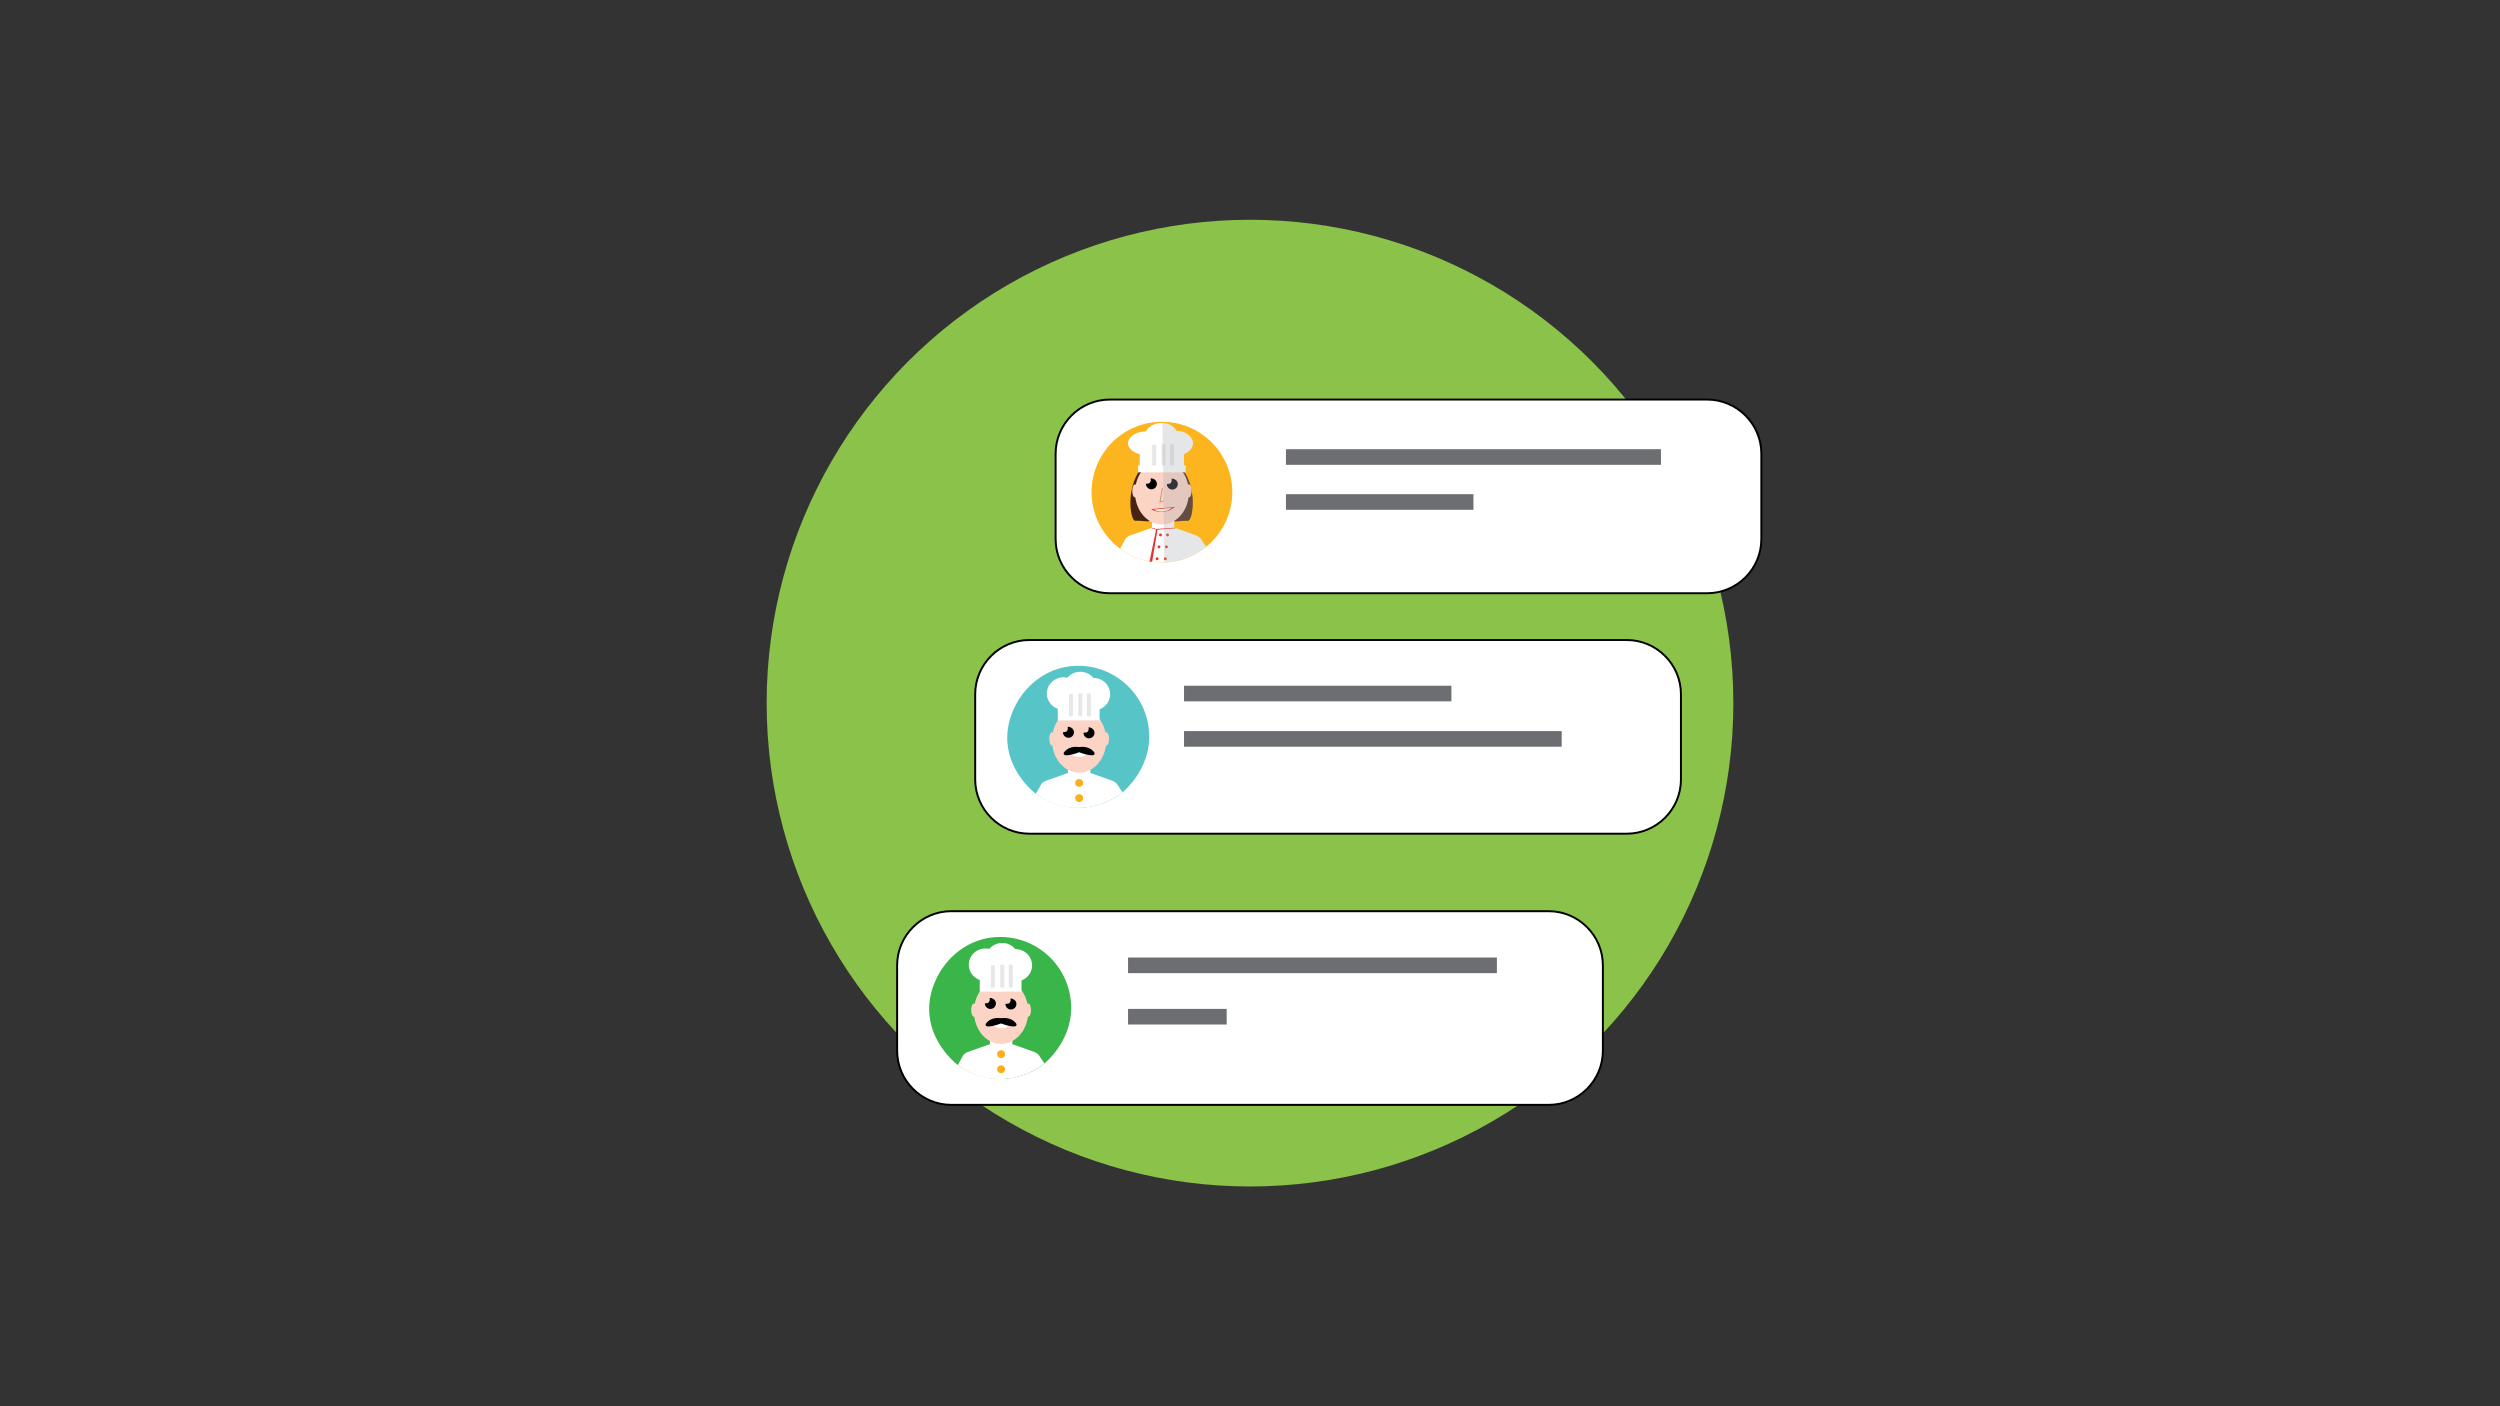 <?xml version="1.0" encoding="utf-8"?>
<!-- Generator: Adobe Illustrator 25.2.0, SVG Export Plug-In . SVG Version: 6.00 Build 0)  -->
<svg version="1.1" id="Layer_1" xmlns="http://www.w3.org/2000/svg" xmlns:xlink="http://www.w3.org/1999/xlink" x="0px" y="0px"
	 viewBox="0 0 1280 720" style="enable-background:new 0 0 1280 720;" xml:space="preserve">
<rect x="0" y="0" width="1280" height="720" fill="#333333" stroke="none"/>
<style type="text/css">
	.st0{fill:#8BC249;}
	.st1{fill:#FFFFFF;stroke:#000000;stroke-miterlimit:10;}
	.st2{fill:#57C5C8;}
	.st3{fill:#FFFFFF;}
	.st4{fill:#FAAF1B;}
	.st5{fill:#FCD4C6;}
	.st6{fill:none;stroke:#E6E7E7;stroke-width:2;stroke-miterlimit:10;}
	.st7{fill:#010101;stroke:#010101;stroke-miterlimit:10;}
	.st8{fill:#FDB51F;}
	.st9{fill:#F9AF1D;}
	.st10{fill:#EE302D;}
	.st11{fill:#472412;}
	.st12{fill:#020202;stroke:#020202;stroke-miterlimit:10;}
	.st13{fill:#E42327;}
	.st14{fill:#FFF3D6;}
	.st15{fill:none;stroke:#C3996C;stroke-width:0.5;stroke-miterlimit:10;}
	.st16{opacity:0.3;fill:#A8AAAD;enable-background:new    ;}
	.st17{fill:#39B54A;}
	.st18{fill:none;stroke:#6D6E71;stroke-width:8;stroke-miterlimit:10;}
</style>
<circle class="st0" cx="640" cy="360" r="247.48"/>
<path class="st1" d="M874.08,303.74H568.2c-15.25,0-27.73-12.48-27.73-27.73v-43.7c0-15.25,12.48-27.73,27.73-27.73h305.88
	c15.25,0,27.73,12.48,27.73,27.73v43.7C901.82,291.26,889.34,303.74,874.08,303.74z"/>
<path class="st1" d="M832.91,426.85H527.03c-15.25,0-27.73-12.48-27.73-27.73v-43.7c0-15.25,12.48-27.73,27.73-27.73h305.88
	c15.25,0,27.73,12.48,27.73,27.73v43.7C860.64,414.37,848.16,426.85,832.91,426.85z"/>
<g>
	<path class="st2" d="M588.42,377.24c0,16.84-12.75,27.68-13.67,28.41c-9.5,7.62-19.89,7.95-22.69,7.95
		c-2.88,0-12.86-0.35-22.16-7.53c-0.8-0.62-14.51-11.57-14.2-28.83c0.32-17.52,14.99-36.36,36.36-36.36
		C572.14,340.88,588.42,357.16,588.42,377.24z"/>
	<g id="shirt_1_">
		<path class="st3" d="M574.75,405.65c-2.33,1.83-6.15,4.38-11.38,6.11c-9.49,3.14-17.44,1.52-19.2,1.13
			c-6.45-1.43-11.11-4.4-13.81-6.47c0.92-1.64,1.83-3.27,2.75-4.91l0.01-0.01c0.54-0.75,1.4-1.38,2.47-1.78l0.4-0.14l10.82-3.82
			v-3.42h11.45v3.42l10.82,3.82l0.4,0.14c1.07,0.41,1.93,1.03,2.47,1.78l0.01,0.01C572.88,402.89,573.81,404.27,574.75,405.65z"/>
		<circle class="st4" cx="552.52" cy="400.85" r="2.01"/>
		<circle class="st4" cx="552.52" cy="408.61" r="2.01"/>
	</g>
	<g>
		<ellipse class="st5" cx="538.62" cy="378.32" rx="1.41" ry="3.39"/>
		<g>
			<g id="skin_1_">
				<ellipse class="st5" cx="552.52" cy="379.08" rx="13.9" ry="16.56"/>
			</g>
			<ellipse class="st5" cx="566.43" cy="378.32" rx="1.41" ry="3.39"/>
		</g>
	</g>
	<g id="hat_1_">
		<g>
			<ellipse class="st3" cx="559.83" cy="355.41" rx="8.56" ry="8.32"/>
		</g>
		<g>
			<polygon class="st3" points="541.59,368.84 541.89,368.84 552.52,368.84 552.52,351.58 541.59,362.81 			"/>
			<polygon class="st3" points="562.99,368.84 562.69,368.84 552.06,368.84 552.06,351.58 562.99,362.81 			"/>
			<ellipse class="st3" cx="544.55" cy="355.09" rx="8.56" ry="8.32"/>
			<ellipse class="st3" cx="553.11" cy="352.27" rx="8.56" ry="8.32"/>
			<line class="st6" x1="553.11" y1="355.09" x2="553.11" y2="366.75"/>
			<line class="st6" x1="548.33" y1="355.41" x2="548.33" y2="366.75"/>
			<line class="st6" x1="557.52" y1="355.09" x2="557.52" y2="366.75"/>
		</g>
	</g>
	<path class="st7" d="M550.77,371.73"/>
	<g id="eye1_1_">
		<path class="st7" d="M549.37,374.92c0,1.28-1.04,2.32-2.32,2.32c-1.28,0-2.32-1.04-2.32-2.32c0-1.22,1.01-2.09,1.88-2.28
			c0.2-0.04,0.36-0.04,0.43-0.04C548,372.64,549.37,373.47,549.37,374.92z"/>
		<path class="st5" d="M546.16,374.42c-0.39,0.36-0.95,0.41-2.07,0.49c-0.47,0.04-0.53,0-0.56-0.05c-0.42-0.53,1.83-3.78,2.7-3.44
			C546.81,371.65,547.01,373.63,546.16,374.42z"/>
	</g>
	<path class="st7" d="M549.63,371.31"/>
	<g id="eye2_1_">
		<path class="st7" d="M559.88,375.21c0,1.28-1.04,2.32-2.32,2.32c-1.28,0-2.32-1.04-2.32-2.32c0-1.22,1.01-2.09,1.88-2.28
			c0.2-0.04,0.36-0.04,0.43-0.04C558.51,372.93,559.88,373.75,559.88,375.21z"/>
		<path class="st5" d="M556.84,374.68c-0.38,0.36-0.94,0.4-2.04,0.48c-0.46,0.04-0.52,0-0.55-0.04c-0.41-0.52,1.8-3.72,2.66-3.39
			C557.49,371.95,557.68,373.9,556.84,374.68z"/>
	</g>
	<path class="st3" d="M556.32,385.69c0,1.05-1.7,1.9-3.8,1.9s-3.8-0.85-3.8-1.9s1.7-1.9,3.8-1.9S556.32,384.64,556.32,385.69z"/>
	<g id="moustache_1_">
		<path class="st7" d="M553.67,383.68c-0.09-0.73-4.57-1.65-7.36,0.66c-0.26,0.21-1.42,1.18-1.2,1.61
			C545.63,386.99,553.79,384.69,553.67,383.68z"/>
		<path class="st7" d="M551.36,383.68c0.09-0.73,4.57-1.65,7.36,0.66c0.26,0.21,1.42,1.18,1.2,1.61
			C559.4,386.99,551.23,384.69,551.36,383.68z"/>
	</g>
	<path class="st3" d="M574.08,411.42"/>
</g>
<g>
	<circle class="st8" cx="594.91" cy="251.96" r="36.02"/>
	<g id="shirt_2_">
		<path class="st3" d="M617.53,280c-2.27,1.82-6.01,4.38-11.18,6.12c-3.37,1.13-10.49,2.96-19.14,1.06
			c-6.4-1.4-11.04-4.28-13.72-6.27c0.44-0.85,0.91-1.71,1.38-2.59c0.45-0.83,0.91-1.64,1.36-2.43l0.01-0.01
			c0.53-0.75,1.39-1.37,2.45-1.77l0.39-0.14l10.73-3.79v-3.39h11.36v3.39l10.73,3.79l0.39,0.14c1.06,0.4,1.92,1.02,2.45,1.77
			l0.01,0.01c0.32,0.47,1.08,1.58,1.39,2.05C616.46,278.41,617.21,279.53,617.53,280z"/>
		<path class="st9" d="M574.18,281.42"/>
		<path class="st10" d="M588.57,287.45c1.13-5.54,2.27-11.08,3.4-16.62c3.07-0.21,6.13-0.43,9.2-0.64c0.28,0.1,0.57,0.2,0.85,0.3
			c-3.13,0.24-6.26,0.48-9.38,0.72c-0.92,5.49-1.83,10.97-2.75,16.46c-0.23-0.04-0.45-0.07-0.68-0.1
			C588.99,287.52,588.78,287.49,588.57,287.45z"/>
	</g>
	<polygon class="st10" points="589.81,270.19 591.97,270.83 591.9,271.18 589.39,270.34 	"/>
	<circle class="st10" cx="594.16" cy="273.88" r="0.74"/>
	<circle class="st10" cx="597.77" cy="273.88" r="0.74"/>
	<circle class="st10" cx="597.21" cy="279.98" r="0.74"/>
	<circle class="st10" cx="596.68" cy="286.08" r="0.74"/>
	<circle class="st10" cx="592.42" cy="286.08" r="0.74"/>
	<circle class="st10" cx="593.42" cy="279.98" r="0.74"/>
	<path class="st11" d="M594.91,235.68c-1.49-0.12-4.73-0.16-7.87,1.78c-1.68,1.03-3.09,2.49-4.48,4.85
		c-6,10.22-3.62,23.94-1.47,24.3c0.26,0.04,0.84-0.06,2.23,0.02c0.52,0.03,0.76,0.06,1.46,0.13c0.61,0.06,1.48,0.13,2.56,0.19
		c0.41-0.05,0.82-0.1,1.23-0.15L594.91,235.68z"/>
	<path class="st11" d="M594.53,235.68c1.49-0.12,4.73-0.16,7.87,1.78c1.68,1.03,3.09,2.49,4.48,4.85c6,10.22,3.62,23.94,1.47,24.3
		c-0.26,0.04-0.84-0.06-2.23,0.02c-0.52,0.03-0.76,0.06-1.46,0.13c-0.61,0.06-1.48,0.13-2.56,0.19c-0.41-0.05-0.82-0.1-1.23-0.15
		L594.53,235.68z"/>
	<g>
		<ellipse class="st5" cx="581.12" cy="251.34" rx="1.4" ry="3.36"/>
		<g>
			<g id="skin_2_">
				<ellipse class="st5" cx="594.91" cy="252.1" rx="13.79" ry="16.42"/>
			</g>
			<ellipse class="st5" cx="608.7" cy="251.34" rx="1.4" ry="3.36"/>
		</g>
	</g>
	<path class="st11" d="M600.67,233.99"/>
	<g id="hat_2_">
		<g>
			<ellipse class="st3" cx="602.27" cy="226.91" rx="8.49" ry="6.26"/>
		</g>
		<g>
			<path class="st3" d="M583.44,241.12h0.31h11.35V224c-3.84,2.75-7.67,5.51-11.51,8.26C583.54,235.21,583.49,238.17,583.44,241.12z
				"/>
			<path class="st3" d="M609.8,245.22"/>
			<path class="st3" d="M606.19,241.12h-0.31h-11.24v-15.94c3.86,2.23,7.72,4.47,11.58,6.7
				C606.21,234.96,606.2,238.04,606.19,241.12z"/>
			<ellipse class="st3" cx="586.7" cy="226.91" rx="9.14" ry="6.02"/>
			<ellipse class="st3" cx="594.64" cy="223.53" rx="8.49" ry="7.01"/>
			<line class="st6" x1="595.68" y1="227.48" x2="595.68" y2="239.04"/>
			<line class="st6" x1="590.94" y1="227.8" x2="590.94" y2="239.04"/>
			<line class="st6" x1="600.05" y1="227.48" x2="600.05" y2="239.04"/>
		</g>
	</g>
	<rect x="582.68" y="238.26" class="st3" width="24.35" height="3.57"/>
	<g id="eye1_4_">
		<path class="st12" d="M591.83,247.74c0,1.27-1.03,2.3-2.3,2.3c-1.27,0-2.3-1.03-2.3-2.3c0-1.21,1.01-2.07,1.87-2.26
			c0.2-0.04,0.36-0.04,0.43-0.04C590.47,245.47,591.83,246.29,591.83,247.74z"/>
		<path class="st5" d="M588.64,247.24c-0.39,0.36-0.94,0.4-2.05,0.49c-0.46,0.04-0.52,0-0.56-0.04c-0.41-0.52,1.81-3.75,2.67-3.41
			C589.29,244.5,589.48,246.46,588.64,247.24z"/>
	</g>
	<g id="eye1_3_">
		<path class="st12" d="M602.53,247.86c0,1.27-1.03,2.3-2.3,2.3c-1.27,0-2.3-1.03-2.3-2.3c0-1.21,1.01-2.07,1.87-2.26
			c0.2-0.04,0.36-0.04,0.43-0.04C601.17,245.59,602.53,246.41,602.53,247.86z"/>
		<path class="st5" d="M599.34,247.36c-0.39,0.36-0.94,0.4-2.05,0.49c-0.46,0.04-0.52,0-0.56-0.04c-0.41-0.52,1.81-3.75,2.67-3.41
			C599.99,244.61,600.18,246.57,599.34,247.36z"/>
	</g>
	<path class="st13" d="M589.38,260.69l6.45-0.61l5.82-0.55c-1,0.81-3.69,2.74-7.38,2.59C592.09,262.04,590.4,261.28,589.38,260.69z"
		/>
	<path class="st14" d="M590.75,260.89l4.83-0.46l4.36-0.41c-0.75,0.61-2.77,2.05-5.53,1.94
		C592.79,261.9,591.52,261.33,590.75,260.89z"/>
	<polyline class="st15" points="595.14,249.79 593.92,257.02 595.79,256.51 	"/>
	<path class="st16" d="M595.17,216.53c0.3,23.82,0.6,47.64,0.9,71.45c2.84-0.1,7.07-0.58,11.82-2.42c4.32-1.67,7.52-3.86,9.63-5.56
		c-0.93-1.37-1.86-2.75-2.79-4.12c-0.21-0.28-0.53-0.63-0.96-0.96c-0.48-0.37-0.94-0.59-1.28-0.72c-3.77-1.34-7.55-2.67-11.32-4.01
		v-3.39c0.21,0.06,0.53,0.13,0.93,0.15c0.41,0.02,0.67-0.02,1.22-0.08c0.32-0.03,0.78-0.08,1.34-0.11c0.57-0.07,1.19-0.12,1.86-0.15
		c0.65-0.03,1.27-0.02,1.84,0c0.11-0.05,0.28-0.13,0.45-0.27c0.47-0.36,0.7-0.88,1.03-2.08c0.27-1,0.37-1.55,0.37-1.55
		c0.3-1.68,0.4-3.04,0.42-3.45c0.12-1.97,0.04-3.46,0.01-3.83c-0.07-1.13-0.22-2.52-0.54-4.08c0.01-0.36-0.01-0.83-0.12-1.36
		c-0.12-0.58-0.31-1.05-0.48-1.4c-0.29-1.07-0.7-2.29-1.27-3.6c-0.53-1.21-1.1-2.26-1.65-3.16c0.15,0,0.3,0,0.45,0v-3.57h-0.81
		c0-1.94,0-3.87,0-5.81c0.29-0.1,3.83-1.41,4.44-4.59c0.04-0.19,0.25-1.43-0.27-2.79c-0.99-2.56-4.11-4.21-7.85-4.41
		c-0.5-0.75-1.68-2.27-3.77-3.25C597.32,216.72,596,216.56,595.17,216.53z"/>
</g>
<path class="st1" d="M792.94,565.69H487.06c-15.25,0-27.73-12.48-27.73-27.73v-43.7c0-15.25,12.48-27.73,27.73-27.73h305.88
	c15.25,0,27.73,12.48,27.73,27.73v43.7C820.67,553.22,808.19,565.69,792.94,565.69z"/>
<g>
	<path class="st17" d="M548.45,516.09c0,16.84-12.75,27.68-13.67,28.41c-9.5,7.62-19.89,7.95-22.69,7.95
		c-2.88,0-12.86-0.35-22.16-7.53c-0.8-0.62-14.51-11.57-14.2-28.83c0.32-17.52,14.99-36.36,36.36-36.36
		C532.17,479.72,548.45,496,548.45,516.09z"/>
	<g id="shirt_3_">
		<path class="st3" d="M534.78,544.5c-2.33,1.83-6.15,4.38-11.38,6.11c-9.49,3.14-17.44,1.52-19.2,1.13
			c-6.45-1.43-11.11-4.4-13.81-6.47c0.92-1.64,1.83-3.27,2.75-4.91l0.01-0.01c0.54-0.75,1.4-1.38,2.47-1.78l0.4-0.14l10.82-3.82
			v-3.42h11.45v3.42l10.82,3.82l0.4,0.14c1.07,0.41,1.93,1.03,2.47,1.78l0.01,0.01C532.91,541.74,533.85,543.12,534.78,544.5z"/>
		<circle class="st4" cx="512.56" cy="539.7" r="2.01"/>
		<circle class="st4" cx="512.56" cy="547.46" r="2.01"/>
	</g>
	<g>
		<ellipse class="st5" cx="498.65" cy="517.16" rx="1.41" ry="3.39"/>
		<g>
			<g id="skin_3_">
				<ellipse class="st5" cx="512.56" cy="517.93" rx="13.9" ry="16.56"/>
			</g>
			<ellipse class="st5" cx="526.46" cy="517.16" rx="1.41" ry="3.39"/>
		</g>
	</g>
	<g id="hat_3_">
		<g>
			<ellipse class="st3" cx="519.87" cy="494.25" rx="8.56" ry="8.32"/>
		</g>
		<g>
			<polygon class="st3" points="501.63,507.69 501.92,507.69 512.56,507.69 512.56,490.42 501.63,501.66 			"/>
			<polygon class="st3" points="523.02,507.69 522.73,507.69 512.09,507.69 512.09,490.42 523.02,501.66 			"/>
			<ellipse class="st3" cx="504.58" cy="493.94" rx="8.56" ry="8.32"/>
			<ellipse class="st3" cx="513.15" cy="491.12" rx="8.56" ry="8.32"/>
			<line class="st6" x1="513.15" y1="493.94" x2="513.15" y2="505.6"/>
			<line class="st6" x1="508.36" y1="494.25" x2="508.36" y2="505.6"/>
			<line class="st6" x1="517.55" y1="493.94" x2="517.55" y2="505.6"/>
		</g>
	</g>
	<path class="st7" d="M510.81,510.57"/>
	<g id="eye1_2_">
		<path class="st7" d="M509.41,513.77c0,1.28-1.04,2.32-2.32,2.32c-1.28,0-2.32-1.04-2.32-2.32c0-1.22,1.01-2.09,1.88-2.28
			c0.2-0.04,0.36-0.04,0.43-0.04C508.03,511.49,509.41,512.31,509.41,513.77z"/>
		<path class="st5" d="M506.19,513.26c-0.39,0.36-0.95,0.41-2.07,0.49c-0.47,0.04-0.53,0-0.56-0.05c-0.42-0.53,1.83-3.78,2.7-3.44
			C506.85,510.5,507.04,512.48,506.19,513.26z"/>
	</g>
	<path class="st7" d="M509.67,510.16"/>
	<g id="eye2_2_">
		<path class="st7" d="M519.91,514.05c0,1.28-1.04,2.32-2.32,2.32c-1.28,0-2.32-1.04-2.32-2.32c0-1.22,1.01-2.09,1.88-2.28
			c0.2-0.04,0.36-0.04,0.43-0.04C518.54,511.77,519.91,512.6,519.91,514.05z"/>
		<path class="st5" d="M516.88,513.52c-0.38,0.36-0.94,0.4-2.04,0.48c-0.46,0.04-0.52,0-0.55-0.04c-0.41-0.52,1.8-3.72,2.66-3.39
			C517.52,510.8,517.71,512.75,516.88,513.52z"/>
	</g>
	<path class="st3" d="M516.35,524.54c0,1.05-1.7,1.9-3.8,1.9c-2.1,0-3.8-0.85-3.8-1.9s1.7-1.9,3.8-1.9
		C514.65,522.63,516.35,523.49,516.35,524.54z"/>
	<g id="moustache_2_">
		<path class="st7" d="M513.7,522.52c-0.09-0.73-4.57-1.65-7.36,0.66c-0.26,0.21-1.42,1.18-1.2,1.61
			C505.66,525.84,513.83,523.54,513.7,522.52z"/>
		<path class="st7" d="M511.39,522.52c0.09-0.73,4.57-1.65,7.36,0.66c0.26,0.21,1.42,1.18,1.2,1.61
			C519.43,525.84,511.26,523.54,511.39,522.52z"/>
	</g>
	<path class="st3" d="M534.11,550.27"/>
</g>
<line class="st18" x1="658.41" y1="233.99" x2="850.41" y2="233.99"/>
<line class="st18" x1="658.41" y1="257.02" x2="754.41" y2="257.02"/>
<line class="st18" x1="606.22" y1="355.09" x2="743.12" y2="355.09"/>
<line class="st18" x1="606.22" y1="378.32" x2="799.59" y2="378.32"/>
<line class="st18" x1="577.56" y1="494.25" x2="766.41" y2="494.25"/>
<line class="st18" x1="577.56" y1="520.55" x2="628.06" y2="520.55"/>
</svg>

